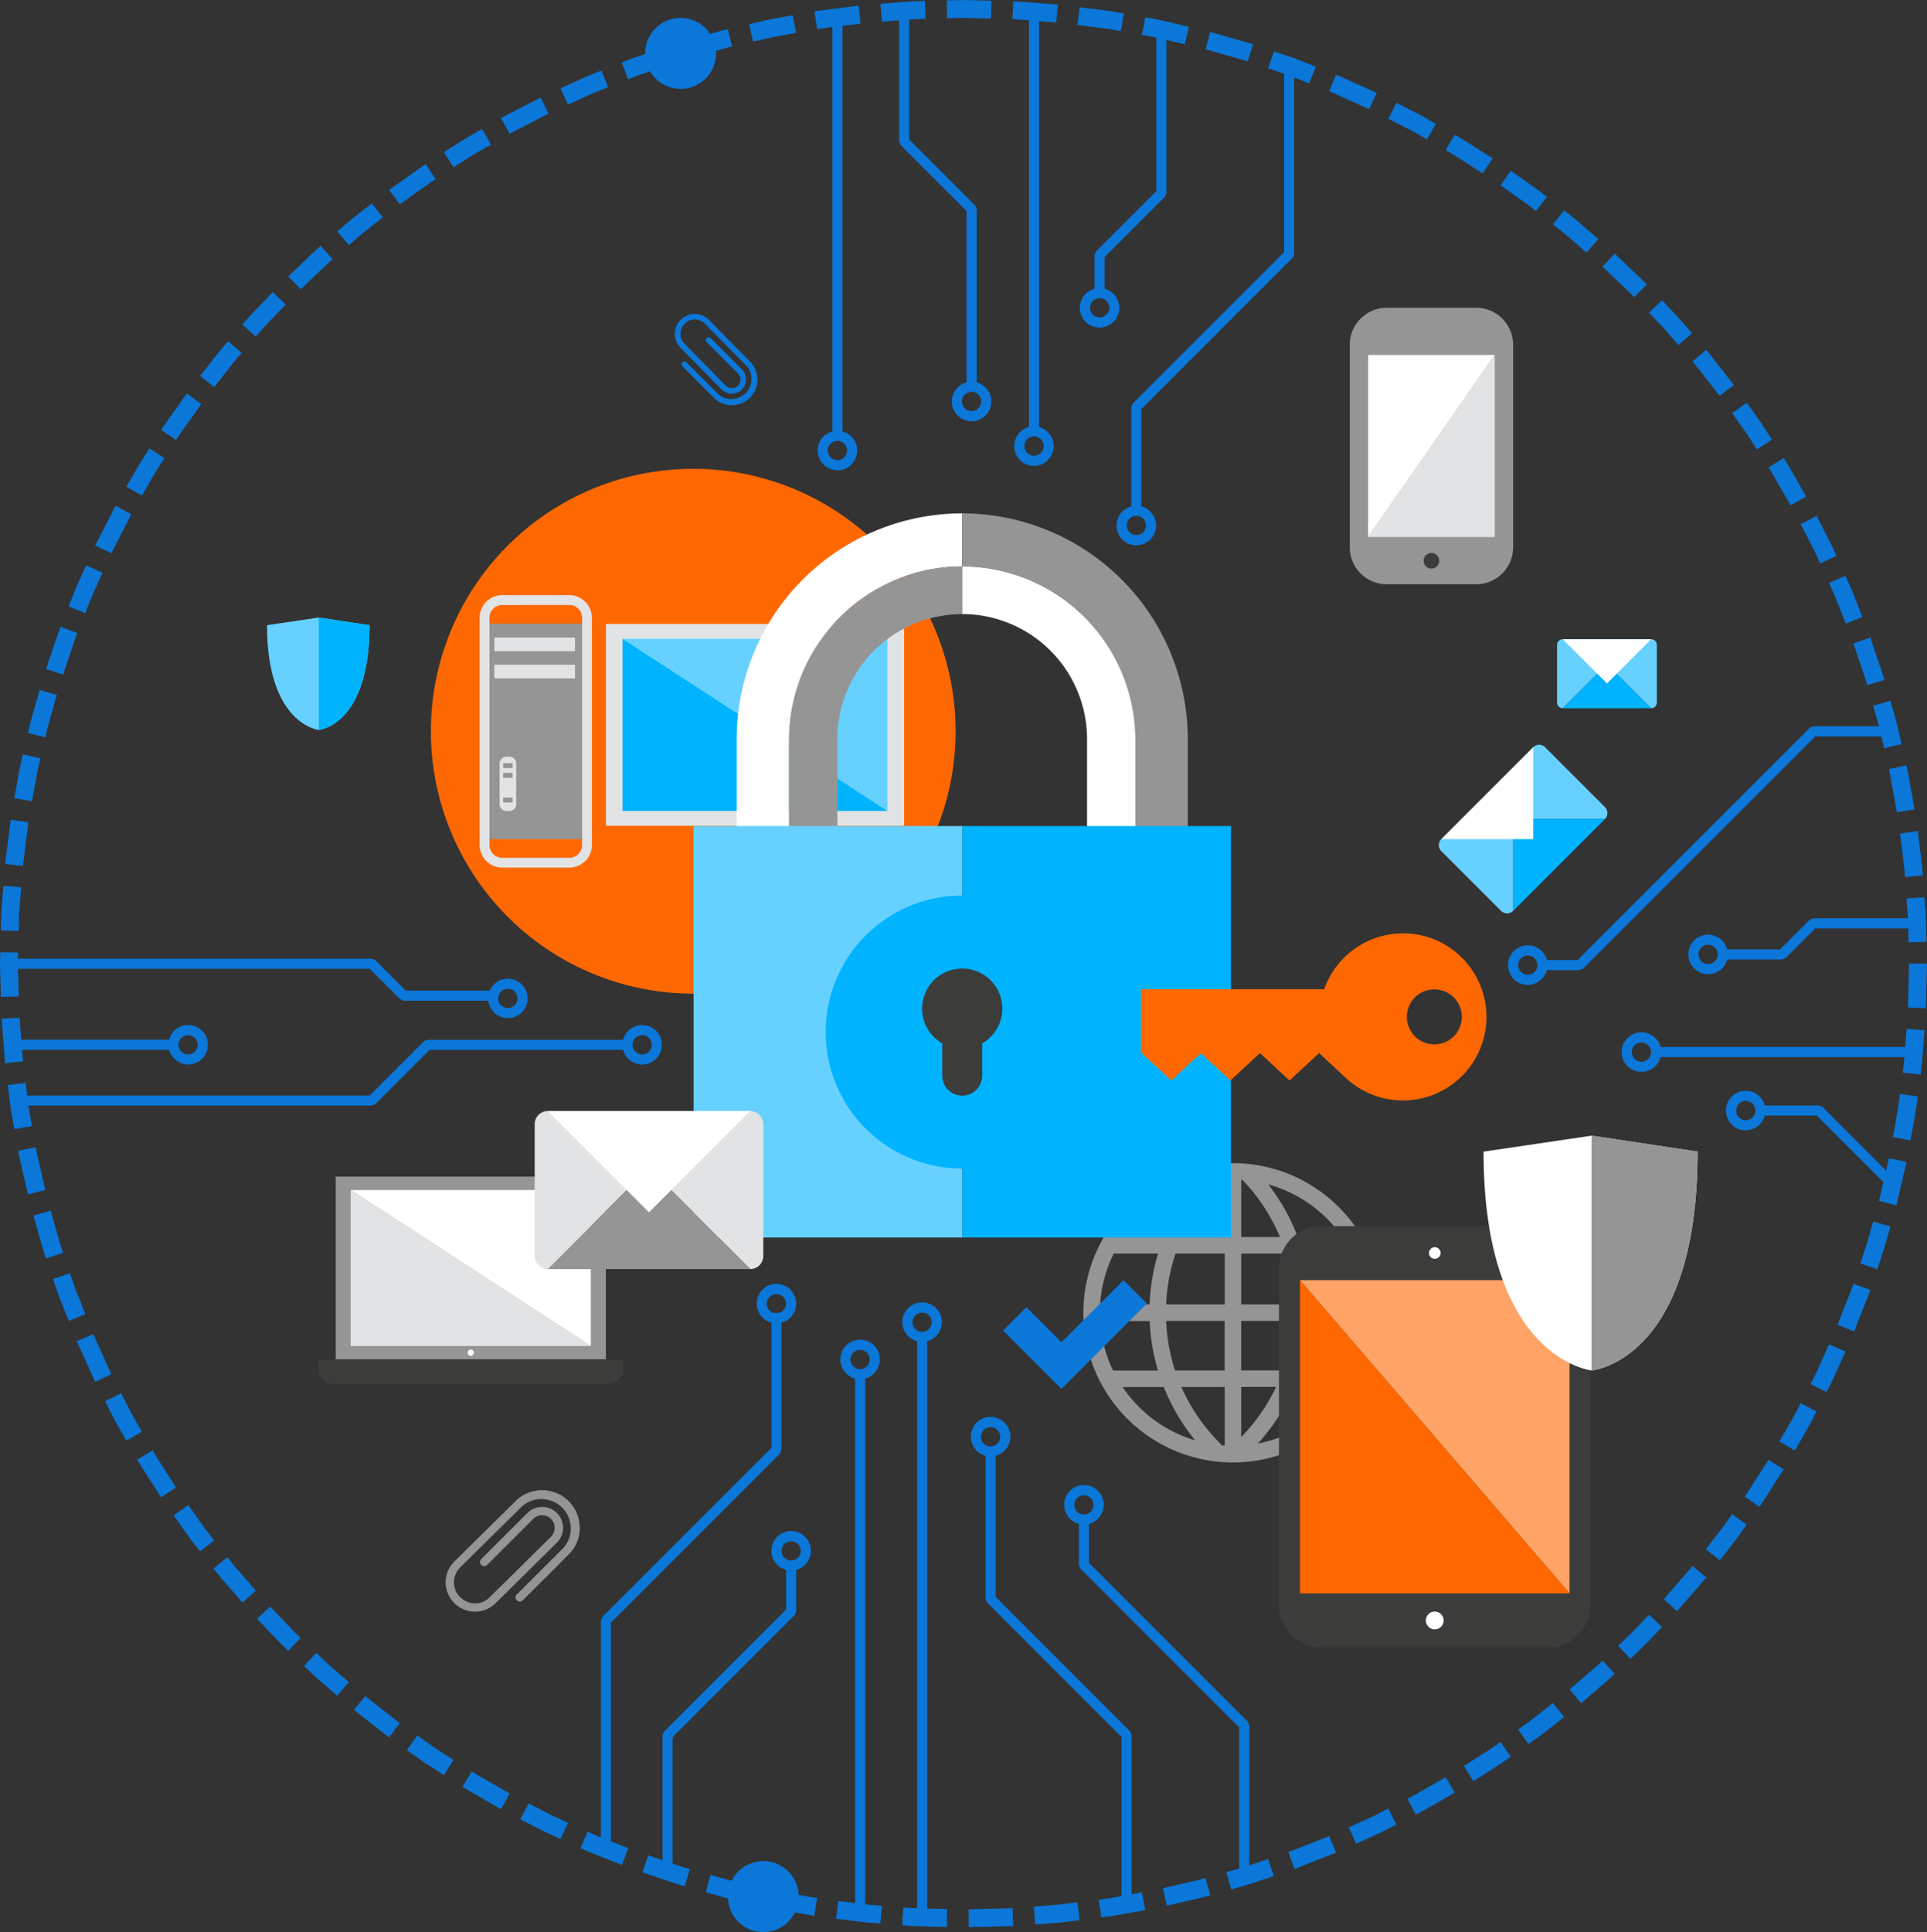 <svg xmlns="http://www.w3.org/2000/svg" width="140.195" height="140.54" viewBox="0 0 140.195 140.54">
  <rect x="0" y="0" width="140.195" height="140.54" fill="#333333" stroke="none"/>
  <g id="Group_4142" data-name="Group 4142" transform="translate(9.823 -15.885)">
    <g id="Group_357" data-name="Group 357" transform="translate(68.994 100.49)">
      <g id="Group_356" data-name="Group 356">
        <path id="Path_111" data-name="Path 111" d="M108.475,131.185a10.886,10.886,0,1,0,10.886,10.886A10.9,10.9,0,0,0,108.475,131.185Zm-3.752,16.287h3.15v4.26c-.061,0-.121-.009-.182-.013A13.422,13.422,0,0,1,104.723,147.472Zm-5.91-4.8h3.6a14.638,14.638,0,0,0,.61,3.6H99.751A9.61,9.61,0,0,1,98.813,142.672Zm10.263-6.108v-4.155l.1.008a13.406,13.406,0,0,1,2.716,4.147Zm3.25,1.2a13.464,13.464,0,0,1,.58,3.7h-3.83v-3.7Zm-4.453-1.2h-3.107a13.424,13.424,0,0,1,2.906-4.14l.2-.015Zm0,1.2v3.7h-4.261a13.454,13.454,0,0,1,.684-3.7Zm-5.464,3.7h-3.6a9.61,9.61,0,0,1,.992-3.7h3.225A14.7,14.7,0,0,0,102.409,141.469Zm1.2,1.2h4.26v3.6h-3.609A13.46,13.46,0,0,1,103.613,142.672Zm5.464,8.437v-3.637h2.538A13.436,13.436,0,0,1,109.076,151.109Zm0-4.839v-3.6h3.8a13.428,13.428,0,0,1-.761,3.6Zm5.005-3.6h4.055a9.623,9.623,0,0,1-.938,3.6h-3.811A14.65,14.65,0,0,0,114.082,142.672Zm.029-1.2a14.7,14.7,0,0,0-.533-3.7h3.567a9.61,9.61,0,0,1,.992,3.7Zm2.322-4.905h-3.246a14.5,14.5,0,0,0-2.143-3.827A9.713,9.713,0,0,1,116.432,136.564ZM105.7,132.795a14.487,14.487,0,0,0-2.242,3.769h-2.94A9.72,9.72,0,0,1,105.7,132.795Zm-5.258,14.677h3a14.7,14.7,0,0,0,2.285,3.88A9.721,9.721,0,0,1,100.443,147.472Zm9.842,4.108a14.64,14.64,0,0,0,2.647-4.108h3.575A9.7,9.7,0,0,1,110.285,151.581Z" transform="translate(-97.589 -131.185)" fill="#959595"/>
      </g>
    </g>
    <g id="Group_367" data-name="Group 367" transform="translate(88.375 38.271)">
      <g id="Group_359" data-name="Group 359">
        <g id="Group_358" data-name="Group 358">
          <path id="Rectangle_231" data-name="Rectangle 231" d="M2.694,0h6.5a2.694,2.694,0,0,1,2.694,2.694V17.422A2.694,2.694,0,0,1,9.19,20.115h-6.5A2.695,2.695,0,0,1,0,17.421V2.694A2.694,2.694,0,0,1,2.694,0Z" fill="#959595"/>
        </g>
      </g>
      <g id="Group_361" data-name="Group 361" transform="translate(5.375 17.838)">
        <g id="Group_360" data-name="Group 360">
          <path id="Path_112" data-name="Path 112" d="M132.46,71.268a.567.567,0,1,1-.567-.566A.568.568,0,0,1,132.46,71.268Z" transform="translate(-131.326 -70.702)" fill="#3c3c3b"/>
        </g>
      </g>
      <g id="Group_366" data-name="Group 366" transform="translate(1.336 3.435)">
        <g id="Group_363" data-name="Group 363">
          <g id="Group_362" data-name="Group 362">
            <path id="Path_113" data-name="Path 113" d="M135.034,51.074l-9.212,13.244V51.074Z" transform="translate(-125.821 -51.074)" fill="#fff"/>
          </g>
        </g>
        <g id="Group_365" data-name="Group 365">
          <g id="Group_364" data-name="Group 364">
            <path id="Path_114" data-name="Path 114" d="M135.034,64.318h-9.212l9.212-13.244Z" transform="translate(-125.821 -51.074)" fill="#e2e3e4"/>
          </g>
        </g>
      </g>
    </g>
    <g id="Group_400" data-name="Group 400" transform="translate(21.524 49.985)">
      <g id="Group_369" data-name="Group 369">
        <g id="Group_368" data-name="Group 368">
          <path id="Path_115" data-name="Path 115" d="M51.985,62.357A19.088,19.088,0,1,0,71.073,81.446,19.088,19.088,0,0,0,51.985,62.357Z" transform="translate(-32.897 -62.357)" fill="#ff6800"/>
        </g>
      </g>
      <g id="Group_371" data-name="Group 371" transform="translate(12.738 11.287)">
        <g id="Group_370" data-name="Group 370">
          <rect id="Rectangle_232" data-name="Rectangle 232" width="21.692" height="14.681" fill="#e2e3e4"/>
        </g>
      </g>
      <g id="Group_373" data-name="Group 373" transform="translate(23.329 25.163)">
        <g id="Group_372" data-name="Group 372">
          <path id="Path_116" data-name="Path 116" d="M65.2,96.9a.254.254,0,1,1-.254-.254A.255.255,0,0,1,65.2,96.9Z" transform="translate(-64.69 -96.649)" fill="#fff"/>
        </g>
      </g>
      <g id="Group_375" data-name="Group 375" transform="translate(22.244 25.968)">
        <g id="Group_374" data-name="Group 374">
          <path id="Path_117" data-name="Path 117" d="M65.878,97.746H63.211l2.667,2.667Z" transform="translate(-63.211 -97.746)" fill="#959595"/>
        </g>
      </g>
      <g id="Group_377" data-name="Group 377" transform="translate(21.181 25.968)">
        <g id="Group_376" data-name="Group 376">
          <path id="Path_118" data-name="Path 118" d="M66.1,99.638H64.718l-1.892-1.892v1.892h-.6a.459.459,0,0,0-.459.458v.316h4.793V100.1A.458.458,0,0,0,66.1,99.638Z" transform="translate(-61.762 -97.746)" fill="#e2e3e4"/>
        </g>
      </g>
      <g id="Group_382" data-name="Group 382" transform="translate(13.944 12.364)">
        <g id="Group_379" data-name="Group 379">
          <g id="Group_378" data-name="Group 378">
            <path id="Path_119" data-name="Path 119" d="M71.179,79.207V91.733L51.9,79.207Z" transform="translate(-51.9 -79.207)" fill="#66d1ff"/>
          </g>
        </g>
        <g id="Group_381" data-name="Group 381">
          <g id="Group_380" data-name="Group 380">
            <path id="Path_120" data-name="Path 120" d="M71.179,91.733H51.9V79.207Z" transform="translate(-51.9 -79.207)" fill="#00b3ff"/>
          </g>
        </g>
      </g>
      <g id="Group_384" data-name="Group 384" transform="translate(3.906 11.261)">
        <g id="Group_383" data-name="Group 383">
          <rect id="Rectangle_233" data-name="Rectangle 233" width="7.454" height="15.679" fill="#959595"/>
        </g>
      </g>
      <g id="Group_387" data-name="Group 387" transform="translate(3.548 9.19)">
        <g id="Group_386" data-name="Group 386">
          <g id="Group_385" data-name="Group 385">
            <path id="Path_121" data-name="Path 121" d="M44.257,94.7H39.376a1.645,1.645,0,0,1-1.644-1.643V76.525a1.646,1.646,0,0,1,1.644-1.644h4.881A1.646,1.646,0,0,1,45.9,76.525V93.058A1.645,1.645,0,0,1,44.257,94.7ZM39.376,75.6a.93.93,0,0,0-.929.929V93.058a.929.929,0,0,0,.929.928h4.881a.929.929,0,0,0,.929-.928V76.525a.93.93,0,0,0-.929-.929Z" transform="translate(-37.732 -74.881)" fill="#e2e3e4"/>
          </g>
        </g>
      </g>
      <g id="Group_389" data-name="Group 389" transform="translate(4.999 20.946)">
        <g id="Group_388" data-name="Group 388">
          <path id="Rectangle_234" data-name="Rectangle 234" d="M.484,0h.24a.484.484,0,0,1,.484.484V3.459a.485.485,0,0,1-.485.485H.485A.485.485,0,0,1,0,3.459V.484A.484.484,0,0,1,.484,0Z" fill="#e2e3e4"/>
        </g>
      </g>
      <g id="Group_391" data-name="Group 391" transform="translate(4.62 12.277)">
        <g id="Group_390" data-name="Group 390">
          <rect id="Rectangle_235" data-name="Rectangle 235" width="5.866" height="0.989" fill="#e2e3e4"/>
        </g>
      </g>
      <g id="Group_393" data-name="Group 393" transform="translate(4.62 14.256)">
        <g id="Group_392" data-name="Group 392">
          <rect id="Rectangle_236" data-name="Rectangle 236" width="5.866" height="0.99" fill="#e2e3e4"/>
        </g>
      </g>
      <g id="Group_395" data-name="Group 395" transform="translate(5.255 21.414)">
        <g id="Group_394" data-name="Group 394">
          <rect id="Rectangle_237" data-name="Rectangle 237" width="0.695" height="0.355" fill="#959595"/>
        </g>
      </g>
      <g id="Group_397" data-name="Group 397" transform="translate(5.255 22.123)">
        <g id="Group_396" data-name="Group 396">
          <rect id="Rectangle_238" data-name="Rectangle 238" width="0.695" height="0.355" fill="#959595"/>
        </g>
      </g>
      <g id="Group_399" data-name="Group 399" transform="translate(5.255 23.913)">
        <g id="Group_398" data-name="Group 398">
          <rect id="Rectangle_239" data-name="Rectangle 239" width="0.695" height="0.355" fill="#959595"/>
        </g>
      </g>
    </g>
    <g id="Group_417" data-name="Group 417" transform="translate(40.635 53.227)">
      <g id="Group_409" data-name="Group 409" transform="translate(3.136)">
        <g id="Group_402" data-name="Group 402">
          <g id="Group_401" data-name="Group 401">
            <path id="Path_122" data-name="Path 122" d="M79.625,70.639V66.774h0a16.428,16.428,0,0,0-16.41,16.41V94.418h3.811V83.237A12.613,12.613,0,0,1,79.625,70.639Z" transform="translate(-63.215 -66.774)" fill="#fff"/>
          </g>
        </g>
        <g id="Group_404" data-name="Group 404" transform="translate(16.41)">
          <g id="Group_403" data-name="Group 403">
            <path id="Path_123" data-name="Path 123" d="M85.578,66.774v3.865a12.612,12.612,0,0,1,12.6,12.6V94.418h3.811V83.184A16.429,16.429,0,0,0,85.578,66.774Z" transform="translate(-85.578 -66.774)" fill="#959595"/>
          </g>
        </g>
        <g id="Group_406" data-name="Group 406" transform="translate(3.811 3.865)">
          <g id="Group_405" data-name="Group 405">
            <path id="Path_124" data-name="Path 124" d="M68.409,84.639V95.82h3.519V84.586a9.091,9.091,0,0,1,9.08-9.081h0V72.041A12.613,12.613,0,0,0,68.409,84.639Z" transform="translate(-68.409 -72.041)" fill="#959595"/>
          </g>
        </g>
        <g id="Group_408" data-name="Group 408" transform="translate(16.41 3.865)">
          <g id="Group_407" data-name="Group 407">
            <path id="Path_125" data-name="Path 125" d="M85.578,72.041V75.5a9.092,9.092,0,0,1,9.081,9.081V95.82h3.518V84.639A12.612,12.612,0,0,0,85.578,72.041Z" transform="translate(-85.578 -72.041)" fill="#fff"/>
          </g>
        </g>
      </g>
      <g id="Group_414" data-name="Group 414" transform="translate(0 22.744)">
        <g id="Group_411" data-name="Group 411" transform="translate(19.546)">
          <g id="Group_410" data-name="Group 410">
            <rect id="Rectangle_240" data-name="Rectangle 240" width="19.546" height="29.93" fill="#00b3ff"/>
          </g>
        </g>
        <g id="Group_413" data-name="Group 413">
          <g id="Group_412" data-name="Group 412">
            <rect id="Rectangle_241" data-name="Rectangle 241" width="19.546" height="29.93" fill="#66d1ff"/>
          </g>
        </g>
      </g>
      <g id="Group_416" data-name="Group 416" transform="translate(9.617 27.804)">
        <g id="Group_415" data-name="Group 415">
          <path id="Path_126" data-name="Path 126" d="M91.9,114.57a9.928,9.928,0,1,0-10.189,9.944c.087,0,.173.007.262.007a9.929,9.929,0,0,0,9.928-9.929Z" transform="translate(-72.048 -104.665)" fill="#00b3ff"/>
        </g>
      </g>
    </g>
    <g id="Group_419" data-name="Group 419" transform="translate(73.192 83.778)">
      <g id="Group_418" data-name="Group 418">
        <path id="Path_127" data-name="Path 127" d="M122.368,108.409a6.078,6.078,0,0,0-5.734,4.061H103.31v4.606l.021.018,2.179,2.019,1.723-1.6.446-.38,2.132,1.977,2.151-1.994,2.151,1.994,2.15-1.994,2.1,1.95,0-.006a6.078,6.078,0,1,0,4-10.655Zm2.279,8.073a2,2,0,1,1,2-1.994A1.994,1.994,0,0,1,124.647,116.482Z" transform="translate(-103.31 -108.409)" fill="#ff6800"/>
      </g>
    </g>
    <g id="Group_421" data-name="Group 421" transform="translate(57.264 86.338)">
      <g id="Group_420" data-name="Group 420">
        <path id="Path_128" data-name="Path 128" d="M87.437,114.815a2.917,2.917,0,1,0-4.37,2.526v2.345a1.454,1.454,0,0,0,2.908,0v-2.345A2.912,2.912,0,0,0,87.437,114.815Z" transform="translate(-81.603 -111.898)" fill="#3c3c3b"/>
      </g>
    </g>
    <g id="Group_424" data-name="Group 424" transform="translate(22.596 124.279)">
      <g id="Group_423" data-name="Group 423">
        <g id="Group_422" data-name="Group 422">
          <path id="Path_129" data-name="Path 129" d="M41.563,163.6c.131.022.263.037.392.067a2.718,2.718,0,0,1,2.134,2.32,2.622,2.622,0,0,1-.758,2.266c-1.107,1.122-2.227,2.229-3.342,3.343a.307.307,0,0,1-.449.023.3.3,0,0,1,.028-.454l3.263-3.26a2.091,2.091,0,0,0,.635-1.485,2.129,2.129,0,0,0-1.926-2.157,2.05,2.05,0,0,0-1.7.6q-2.21,2.169-4.409,4.35a1.519,1.519,0,0,0,.577,2.537,1.468,1.468,0,0,0,1.578-.379q1.392-1.364,2.775-2.737.828-.817,1.654-1.634a.916.916,0,0,0-1.242-1.346c-.036.031-.069.065-.1.1q-1.629,1.626-3.257,3.253a.315.315,0,0,1-.324.109.3.3,0,0,1-.156-.479.738.738,0,0,1,.051-.056q1.649-1.647,3.3-3.292a1.52,1.52,0,1,1,2.141,2.157q-1.419,1.4-2.841,2.806-.776.766-1.553,1.534A2.134,2.134,0,0,1,34.4,170.7c-.013-.078-.027-.156-.04-.233v-.324a.43.43,0,0,0,.018-.073A2.078,2.078,0,0,1,35,168.792q2.232-2.208,4.469-4.411a2.6,2.6,0,0,1,1.2-.68c.168-.042.341-.065.512-.1Z" transform="translate(-34.358 -163.604)" fill="#959595" fill-rule="evenodd"/>
        </g>
      </g>
    </g>
    <g id="Group_427" data-name="Group 427" transform="translate(39.273 38.715)">
      <g id="Group_426" data-name="Group 426">
        <g id="Group_425" data-name="Group 425">
          <path id="Path_130" data-name="Path 130" d="M63.1,51.9c-.015.089-.026.179-.045.266a1.85,1.85,0,0,1-1.581,1.453,1.785,1.785,0,0,1-1.543-.516c-.764-.754-1.518-1.517-2.276-2.275a.209.209,0,0,1-.016-.306.206.206,0,0,1,.31.019q1.111,1.111,2.22,2.222a1.423,1.423,0,0,0,1.011.433,1.449,1.449,0,0,0,1.469-1.311,1.4,1.4,0,0,0-.407-1.161q-1.477-1.5-2.963-3a1.034,1.034,0,0,0-1.727.393,1,1,0,0,0,.258,1.075q.929.948,1.864,1.89.557.565,1.113,1.127a.624.624,0,0,0,.917-.846c-.021-.024-.044-.047-.067-.07l-2.215-2.217a.215.215,0,0,1-.075-.221.2.2,0,0,1,.326-.106.289.289,0,0,1,.038.035q1.122,1.123,2.242,2.245a1.035,1.035,0,1,1-1.469,1.458q-.956-.965-1.911-1.934-.522-.529-1.044-1.057a1.453,1.453,0,0,1,.739-2.472L58.424,47h.22a.393.393,0,0,0,.051.012,1.415,1.415,0,0,1,.869.421q1.5,1.521,3,3.044a1.768,1.768,0,0,1,.462.82c.029.114.045.233.067.349Z" transform="translate(-57.084 -46.998)" fill="#0a77d9" fill-rule="evenodd"/>
        </g>
      </g>
    </g>
    <g id="Group_439" data-name="Group 439" transform="translate(83.225 105.073)">
      <g id="Group_429" data-name="Group 429">
        <g id="Group_428" data-name="Group 428">
          <path id="Rectangle_242" data-name="Rectangle 242" d="M3.082,0h16.5a3.082,3.082,0,0,1,3.082,3.082V27.558a3.082,3.082,0,0,1-3.082,3.082H3.083A3.083,3.083,0,0,1,0,27.557V3.082A3.082,3.082,0,0,1,3.082,0Z" fill="#3c3c3b"/>
        </g>
      </g>
      <g id="Group_431" data-name="Group 431" transform="translate(10.685 28.034)">
        <g id="Group_430" data-name="Group 430">
          <path id="Path_131" data-name="Path 131" d="M132.842,176.284a.648.648,0,1,1-.648-.649A.649.649,0,0,1,132.842,176.284Z" transform="translate(-131.545 -175.635)" fill="#fff"/>
        </g>
      </g>
      <g id="Group_433" data-name="Group 433" transform="translate(10.911 1.532)">
        <g id="Group_432" data-name="Group 432">
          <path id="Path_132" data-name="Path 132" d="M132.7,139.942a.423.423,0,1,1-.423-.423A.423.423,0,0,1,132.7,139.942Z" transform="translate(-131.852 -139.519)" fill="#fff"/>
        </g>
      </g>
      <g id="Group_438" data-name="Group 438" transform="translate(1.528 3.931)">
        <g id="Group_435" data-name="Group 435">
          <g id="Group_434" data-name="Group 434">
            <path id="Path_133" data-name="Path 133" d="M119.065,142.788l19.612,22.779V142.788Z" transform="translate(-119.065 -142.788)" fill="#ffa466"/>
          </g>
        </g>
        <g id="Group_437" data-name="Group 437">
          <g id="Group_436" data-name="Group 436">
            <path id="Path_134" data-name="Path 134" d="M119.065,165.566h19.612l-19.612-22.779Z" transform="translate(-119.065 -142.788)" fill="#ff6800"/>
          </g>
        </g>
      </g>
    </g>
    <g id="Group_451" data-name="Group 451" transform="translate(13.332 101.471)">
      <g id="Group_441" data-name="Group 441" transform="translate(1.268)">
        <g id="Group_440" data-name="Group 440">
          <rect id="Rectangle_243" data-name="Rectangle 243" width="19.655" height="13.302" fill="#959595"/>
        </g>
      </g>
      <g id="Group_443" data-name="Group 443" transform="translate(10.865 12.574)">
        <g id="Group_442" data-name="Group 442">
          <path id="Path_135" data-name="Path 135" d="M37,149.887a.23.23,0,1,1-.23-.23A.231.231,0,0,1,37,149.887Z" transform="translate(-36.539 -149.657)" fill="#fff"/>
        </g>
      </g>
      <g id="Group_445" data-name="Group 445" transform="translate(0 13.302)">
        <g id="Group_444" data-name="Group 444">
          <path id="Path_136" data-name="Path 136" d="M22.775,152.413h20.1a1.044,1.044,0,0,0,1.043-1.043v-.72H21.732v.72A1.044,1.044,0,0,0,22.775,152.413Z" transform="translate(-21.732 -150.65)" fill="#3c3c3b"/>
        </g>
      </g>
      <g id="Group_450" data-name="Group 450" transform="translate(2.361 0.977)">
        <g id="Group_447" data-name="Group 447">
          <g id="Group_446" data-name="Group 446">
            <path id="Path_137" data-name="Path 137" d="M42.419,133.853V145.2L24.95,133.853Z" transform="translate(-24.95 -133.853)" fill="#fff"/>
          </g>
        </g>
        <g id="Group_449" data-name="Group 449">
          <g id="Group_448" data-name="Group 448">
            <path id="Path_138" data-name="Path 138" d="M42.419,145.2H24.95V133.853Z" transform="translate(-24.95 -133.853)" fill="#e2e3e4"/>
          </g>
        </g>
      </g>
    </g>
    <g id="Group_603" data-name="Group 603" transform="translate(-9.765 15.885)">
      <g id="Group_462" data-name="Group 462" transform="translate(131.664 70.097)">
        <g id="Group_453" data-name="Group 453" transform="translate(7.089)">
          <g id="Group_452" data-name="Group 452">
            <path id="Path_139" data-name="Path 139" d="M179.348,114.6l1.3.059.082-3.249h-1.3Z" transform="translate(-179.348 -111.413)" fill="#0a77d9"/>
          </g>
        </g>
        <g id="Group_455" data-name="Group 455" transform="translate(5.994 9.47)">
          <g id="Group_454" data-name="Group 454">
            <path id="Path_140" data-name="Path 140" d="M177.856,127.465l1.282.238.286-1.6c.078-.4.137-.8.17-1.1s.063-.5.063-.5l-1.291-.178-.062.495c-.032.3-.09.692-.167,1.083Z" transform="translate(-177.856 -124.318)" fill="#0a77d9"/>
          </g>
        </g>
        <g id="Group_457" data-name="Group 457" transform="translate(3.62 18.759)">
          <g id="Group_456" data-name="Group 456">
            <path id="Path_141" data-name="Path 141" d="M174.621,140.024l1.236.413s.269-.767.512-1.542l.445-1.563-1.255-.355-.436,1.534C174.884,139.272,174.621,140.024,174.621,140.024Z" transform="translate(-174.621 -136.977)" fill="#0a77d9"/>
          </g>
        </g>
        <g id="Group_459" data-name="Group 459" transform="translate(1.968 23.285)">
          <g id="Group_458" data-name="Group 458">
            <path id="Path_142" data-name="Path 142" d="M172.369,146.119l1.2.5s.3-.757.6-1.512c.149-.378.3-.756.409-1.039s.168-.479.168-.479l-1.227-.441s-.059.19-.165.47l-.4,1.02Z" transform="translate(-172.369 -143.146)" fill="#0a77d9"/>
          </g>
        </g>
        <g id="Group_461" data-name="Group 461" transform="translate(0 27.69)">
          <g id="Group_460" data-name="Group 460">
            <path id="Path_143" data-name="Path 143" d="M169.687,152.036l1.167.581s.387-.715.707-1.462l.669-1.481-1.193-.525-.657,1.453C170.068,151.336,169.687,152.037,169.687,152.036Z" transform="translate(-169.687 -149.149)" fill="#0a77d9"/>
          </g>
        </g>
      </g>
      <g id="Group_477" data-name="Group 477" transform="translate(110.385 102.065)">
        <g id="Group_464" data-name="Group 464" transform="translate(19.017)">
          <g id="Group_463" data-name="Group 463">
            <path id="Path_144" data-name="Path 144" d="M166.6,157.765l1.124.66.81-1.409c.2-.351.406-.7.539-.978s.232-.452.232-.452l-1.154-.607-.227.443c-.13.27-.327.616-.528.961Z" transform="translate(-166.604 -154.979)" fill="#0a77d9"/>
          </g>
        </g>
        <g id="Group_466" data-name="Group 466" transform="translate(16.482 4.126)">
          <g id="Group_465" data-name="Group 465">
            <path id="Path_145" data-name="Path 145" d="M163.149,163.277l1.076.736s.123-.162.289-.418l.6-.94.877-1.368-1.109-.685-.861,1.343-.591.923C163.269,163.118,163.149,163.277,163.149,163.277Z" transform="translate(-163.149 -160.602)" fill="#0a77d9"/>
          </g>
        </g>
        <g id="Group_468" data-name="Group 468" transform="translate(13.659 8.073)">
          <g id="Group_467" data-name="Group 467">
            <path id="Path_146" data-name="Path 146" d="M159.3,168.529l1.023.808,1-1.278c.488-.649.951-1.318.951-1.318l-1.06-.76s-.454.657-.933,1.294Z" transform="translate(-159.303 -165.981)" fill="#0a77d9"/>
          </g>
        </g>
        <g id="Group_470" data-name="Group 470" transform="translate(10.604 11.846)">
          <g id="Group_469" data-name="Group 469">
            <path id="Path_147" data-name="Path 147" d="M155.139,173.534l.966.876,2.127-2.456-1-.831Z" transform="translate(-155.139 -171.123)" fill="#0a77d9"/>
          </g>
        </g>
        <g id="Group_472" data-name="Group 472" transform="translate(7.28 15.387)">
          <g id="Group_471" data-name="Group 471">
            <path id="Path_148" data-name="Path 148" d="M150.609,178.21l.9.941s.594-.554,1.17-1.128l1.121-1.176-.945-.9-1.1,1.154C151.192,177.666,150.609,178.21,150.609,178.21Z" transform="translate(-150.609 -175.949)" fill="#0a77d9"/>
          </g>
        </g>
        <g id="Group_474" data-name="Group 474" transform="translate(3.749 18.726)">
          <g id="Group_473" data-name="Group 473">
            <path id="Path_149" data-name="Path 149" d="M145.8,182.6l.837,1,1.228-1.064.845-.732c.231-.2.373-.343.373-.343l-.882-.961s-.139.144-.365.338l-.829.718Z" transform="translate(-145.797 -180.499)" fill="#0a77d9"/>
          </g>
        </g>
        <g id="Group_476" data-name="Group 476" transform="translate(0 21.807)">
          <g id="Group_475" data-name="Group 475">
            <path id="Path_150" data-name="Path 150" d="M140.688,186.629l.765,1.055.414-.294c.252-.172.577-.415.893-.67l1.278-1-.814-1.018-1.254.985c-.31.251-.628.489-.876.658Z" transform="translate(-140.688 -184.697)" fill="#0a77d9"/>
          </g>
        </g>
      </g>
      <g id="Group_488" data-name="Group 488" transform="translate(84.553 126.709)">
        <g id="Group_479" data-name="Group 479" transform="translate(21.895)">
          <g id="Group_478" data-name="Group 478">
            <path id="Path_151" data-name="Path 151" d="M135.322,190.315l.691,1.106,1.368-.877c.693-.426,1.347-.908,1.347-.908l-.741-1.072s-.643.473-1.323.89Z" transform="translate(-135.322 -188.564)" fill="#0a77d9"/>
          </g>
        </g>
        <g id="Group_481" data-name="Group 481" transform="translate(17.785 2.565)">
          <g id="Group_480" data-name="Group 480">
            <path id="Path_152" data-name="Path 152" d="M129.722,193.626l.613,1.151.452-.232.97-.554,1.408-.81-.666-1.12-1.382.795-.952.544Z" transform="translate(-129.722 -192.06)" fill="#0a77d9"/>
          </g>
        </g>
        <g id="Group_483" data-name="Group 483" transform="translate(13.517 4.842)">
          <g id="Group_482" data-name="Group 482">
            <path id="Path_153" data-name="Path 153" d="M123.905,196.531l.531,1.19,1.481-.67c.374-.159.73-.356,1-.492l.451-.231-.586-1.165-.443.227c-.268.134-.617.327-.984.484Z" transform="translate(-123.905 -195.163)" fill="#0a77d9"/>
          </g>
        </g>
        <g id="Group_485" data-name="Group 485" transform="translate(9.123 6.845)">
          <g id="Group_484" data-name="Group 484">
            <path id="Path_154" data-name="Path 154" d="M117.917,199.061l.448,1.225,3.023-1.191-.5-1.2Z" transform="translate(-117.917 -197.892)" fill="#0a77d9"/>
          </g>
        </g>
        <g id="Group_487" data-name="Group 487" transform="translate(0 9.897)">
          <g id="Group_486" data-name="Group 486">
            <path id="Path_155" data-name="Path 155" d="M105.484,202.789l.274,1.275,1.584-.365,1.088-.252.489-.136-.333-1.261-.48.134-1.068.246Z" transform="translate(-105.484 -202.051)" fill="#0a77d9"/>
          </g>
        </g>
      </g>
      <g id="Group_493" data-name="Group 493" transform="translate(70.411 138.376)">
        <g id="Group_490" data-name="Group 490" transform="translate(4.745)">
          <g id="Group_489" data-name="Group 489">
            <path id="Path_156" data-name="Path 156" d="M92.679,204.77l.1,1.3,1.62-.123c.407-.021.807-.091,1.11-.125l.5-.063-.156-1.3-.494.063c-.3.032-.691.1-1.09.122Z" transform="translate(-92.679 -204.464)" fill="#0a77d9"/>
          </g>
        </g>
        <g id="Group_492" data-name="Group 492" transform="translate(0 0.424)">
          <g id="Group_491" data-name="Group 491">
            <path id="Path_157" data-name="Path 157" d="M86.212,205.124l.007,1.3,3.248-.083-.066-1.3Z" transform="translate(-86.212 -205.042)" fill="#0a77d9"/>
          </g>
        </g>
      </g>
      <g id="Group_506" data-name="Group 506" transform="translate(18.646 116.864)">
        <g id="Group_495" data-name="Group 495" transform="translate(19.155 14.317)">
          <g id="Group_494" data-name="Group 494">
            <path id="Path_158" data-name="Path 158" d="M42.372,194.658l-.6,1.157,1.447.74c.358.192.731.354,1.008.48l.463.21.546-1.184-.454-.205c-.272-.123-.638-.282-.99-.471Z" transform="translate(-41.771 -194.658)" fill="#0a77d9"/>
          </g>
        </g>
        <g id="Group_497" data-name="Group 497" transform="translate(14.932 11.999)">
          <g id="Group_496" data-name="Group 496">
            <path id="Path_159" data-name="Path 159" d="M36.7,191.5l-.679,1.113,2.814,1.626.627-1.143Z" transform="translate(-36.017 -191.499)" fill="#0a77d9"/>
          </g>
        </g>
        <g id="Group_499" data-name="Group 499" transform="translate(10.9 9.373)">
          <g id="Group_498" data-name="Group 498">
            <path id="Path_160" data-name="Path 160" d="M31.275,187.92l-.754,1.064,1.325.94,1.368.877.7-1.1-1.343-.861Z" transform="translate(-30.521 -187.92)" fill="#0a77d9"/>
          </g>
        </g>
        <g id="Group_501" data-name="Group 501" transform="translate(7.044 6.505)">
          <g id="Group_500" data-name="Group 500">
            <path id="Path_161" data-name="Path 161" d="M26.092,184.012l-.826,1.009,1.278,1,.878.69c.237.192.405.307.405.307l.778-1.046s-.164-.113-.4-.3L27.346,185Z" transform="translate(-25.266 -184.012)" fill="#0a77d9"/>
          </g>
        </g>
        <g id="Group_503" data-name="Group 503" transform="translate(3.413 3.364)">
          <g id="Group_502" data-name="Group 502">
            <path id="Path_162" data-name="Path 162" d="M21.211,179.732l-.893.95.368.351c.22.21.511.495.823.754l1.228,1.064.848-.991-1.206-1.044c-.307-.255-.591-.534-.808-.74Z" transform="translate(-20.318 -179.732)" fill="#0a77d9"/>
          </g>
        </g>
        <g id="Group_505" data-name="Group 505">
          <g id="Group_504" data-name="Group 504">
            <path id="Path_163" data-name="Path 163" d="M16.622,175.147l-.955.886,1.12,1.176c.282.292.564.585.774.8l.368.35.914-.93-.361-.344-.759-.79Z" transform="translate(-15.667 -175.147)" fill="#0a77d9"/>
          </g>
        </g>
      </g>
      <g id="Group_521" data-name="Group 521" transform="translate(2.372 88.073)">
        <g id="Group_508" data-name="Group 508" transform="translate(13.107 25.199)">
          <g id="Group_507" data-name="Group 507">
            <path id="Path_164" data-name="Path 164" d="M12.365,170.252l-1.014.82s.492.646,1.036,1.251l1.063,1.228.976-.865-1.044-1.206C12.848,170.887,12.365,170.252,12.365,170.252Z" transform="translate(-11.351 -170.252)" fill="#0a77d9"/>
          </g>
        </g>
        <g id="Group_510" data-name="Group 510" transform="translate(10.202 21.402)">
          <g id="Group_509" data-name="Group 509" transform="translate(0)">
            <path id="Path_165" data-name="Path 165" d="M8.46,165.077l-1.068.748.941,1.324c.23.335.474.66.667.9l.314.4,1.032-.8-.308-.393c-.189-.231-.429-.55-.655-.878Z" transform="translate(-7.392 -165.077)" fill="#0a77d9"/>
          </g>
        </g>
        <g id="Group_512" data-name="Group 512" transform="translate(7.557 17.425)">
          <g id="Group_511" data-name="Group 511">
            <path id="Path_166" data-name="Path 166" d="M4.9,159.658l-1.117.672s.093.18.261.435l.6.941.878,1.369,1.085-.724-.861-1.343c-.215-.335-.431-.671-.591-.922S4.9,159.658,4.9,159.658Z" transform="translate(-3.788 -159.658)" fill="#0a77d9"/>
          </g>
        </g>
        <g id="Group_514" data-name="Group 514" transform="translate(5.219 13.267)">
          <g id="Group_513" data-name="Group 513" transform="translate(0)">
            <path id="Path_167" data-name="Path 167" d="M1.764,153.991.6,154.584l.741,1.446.8,1.412,1.133-.646L2.49,155.41Z" transform="translate(-0.602 -153.991)" fill="#0a77d9"/>
          </g>
        </g>
        <g id="Group_516" data-name="Group 516" transform="translate(3.155 8.973)">
          <g id="Group_515" data-name="Group 515">
            <path id="Path_168" data-name="Path 168" d="M-1.013,148.139l-1.2.511,1.34,2.961L.3,151.044Z" transform="translate(2.212 -148.139)" fill="#0a77d9"/>
          </g>
        </g>
        <g id="Group_518" data-name="Group 518" transform="translate(1.427 4.536)">
          <g id="Group_517" data-name="Group 517">
            <path id="Path_169" data-name="Path 169" d="M-3.335,142.093l-1.231.426L-4.4,143c.1.288.219.677.376,1.052.3.756.6,1.512.6,1.512l1.211-.484s-.292-.742-.585-1.483c-.154-.368-.271-.75-.369-1.032S-3.335,142.093-3.335,142.093Z" transform="translate(4.566 -142.093)" fill="#0a77d9"/>
          </g>
        </g>
        <g id="Group_520" data-name="Group 520">
          <g id="Group_519" data-name="Group 519">
            <path id="Path_170" data-name="Path 170" d="M-5.252,135.911l-1.259.34s.222.782.444,1.563c.113.39.216.784.311,1.074s.162.481.162.481l1.242-.4-.16-.472c-.092-.284-.193-.67-.3-1.052Z" transform="translate(6.511 -135.911)" fill="#0a77d9"/>
          </g>
        </g>
      </g>
      <g id="Group_530" data-name="Group 530" transform="translate(0 54.871)">
        <g id="Group_523" data-name="Group 523" transform="translate(1.269 28.578)">
          <g id="Group_522" data-name="Group 522">
            <path id="Path_171" data-name="Path 171" d="M-6.734,129.609l-1.28.252.09.5.25,1.089.365,1.583,1.266-.31-.358-1.554c-.09-.388-.179-.777-.246-1.068S-6.734,129.609-6.734,129.609Z" transform="translate(8.014 -129.609)" fill="#0a77d9"/>
          </g>
        </g>
        <g id="Group_525" data-name="Group 525" transform="translate(0 9.563)">
          <g id="Group_524" data-name="Group 524">
            <path id="Path_172" data-name="Path 172" d="M-8.258,103.8l-1.3-.1-.123,1.62c-.039.405-.042.812-.051,1.116s-.012.508-.012.508l1.3.044s.005-.2.012-.5.01-.7.049-1.1C-8.318,104.6-8.258,103.8-8.258,103.8Z" transform="translate(9.744 -103.696)" fill="#0a77d9"/>
          </g>
        </g>
        <g id="Group_527" data-name="Group 527" transform="translate(0.311 4.754)">
          <g id="Group_526" data-name="Group 526">
            <path id="Path_173" data-name="Path 173" d="M-7.621,97.335l-1.289-.193-.41,3.224,1.3.133Z" transform="translate(9.32 -97.142)" fill="#0a77d9"/>
          </g>
        </g>
        <g id="Group_529" data-name="Group 529" transform="translate(0.99)">
          <g id="Group_528" data-name="Group 528">
            <path id="Path_174" data-name="Path 174" d="M-6.5,90.945l-1.273-.282-.114.495c-.07.3-.164.692-.227,1.093l-.286,1.6,1.285.222.28-1.57c.062-.394.153-.782.222-1.074Z" transform="translate(8.395 -90.663)" fill="#0a77d9"/>
          </g>
        </g>
      </g>
      <g id="Group_545" data-name="Group 545" transform="translate(1.975 24.825)">
        <g id="Group_532" data-name="Group 532" transform="translate(0 25.36)">
          <g id="Group_531" data-name="Group 531">
            <path id="Path_175" data-name="Path 175" d="M-4.952,84.646l-1.25-.37s-.222.781-.444,1.563c-.238.778-.407,1.573-.407,1.573l1.266.311s.167-.781.4-1.544C-5.169,85.413-4.952,84.646-4.952,84.646Z" transform="translate(7.053 -84.276)" fill="#0a77d9"/>
          </g>
        </g>
        <g id="Group_534" data-name="Group 534" transform="translate(1.315 20.768)">
          <g id="Group_533" data-name="Group 533">
            <path id="Path_176" data-name="Path 176" d="M-2.977,78.474-4.2,78.018s-.073.189-.183.474l-.358,1.057-.521,1.54,1.242.4.511-1.511c.128-.378.256-.755.351-1.038Z" transform="translate(5.261 -78.018)" fill="#0a77d9"/>
          </g>
        </g>
        <g id="Group_536" data-name="Group 536" transform="translate(2.959 16.3)">
          <g id="Group_535" data-name="Group 535">
            <path id="Path_177" data-name="Path 177" d="M-.557,72.469l-1.187-.539-.669,1.481c-.318.747-.607,1.507-.607,1.507l1.211.484s.283-.746.6-1.479Z" transform="translate(3.02 -71.93)" fill="#0a77d9"/>
          </g>
        </g>
        <g id="Group_538" data-name="Group 538" transform="translate(4.893 11.959)">
          <g id="Group_537" data-name="Group 537">
            <path id="Path_178" data-name="Path 178" d="M2.243,66.634,1.1,66.013-.385,68.905l1.174.566Z" transform="translate(0.385 -66.013)" fill="#0a77d9"/>
          </g>
        </g>
        <g id="Group_540" data-name="Group 540" transform="translate(7.161 7.794)">
          <g id="Group_539" data-name="Group 539" transform="translate(0)">
            <path id="Path_179" data-name="Path 179" d="M5.483,61.036l-1.1-.7s-.451.677-.865,1.375l-.811,1.409,1.133.646.795-1.383C5.041,61.7,5.483,61.036,5.483,61.036Z" transform="translate(-2.706 -60.337)" fill="#0a77d9"/>
          </g>
        </g>
        <g id="Group_542" data-name="Group 542" transform="translate(9.696 3.794)">
          <g id="Group_541" data-name="Group 541" transform="translate(0)">
            <path id="Path_180" data-name="Path 180" d="M9.076,55.659l-1.05-.773L7.084,56.21c-.235.332-.47.663-.647.911s-.276.426-.276.426l1.085.723.271-.418.635-.893Z" transform="translate(-6.161 -54.886)" fill="#0a77d9"/>
          </g>
        </g>
        <g id="Group_544" data-name="Group 544" transform="translate(12.521)">
          <g id="Group_543" data-name="Group 543">
            <path id="Path_181" data-name="Path 181" d="M13.047,50.559l-.994-.843s-.548.6-1.038,1.25l-1,1.278,1.033.8.985-1.253C12.509,51.148,13.047,50.559,13.047,50.559Z" transform="translate(-10.011 -49.716)" fill="#0a77d9"/>
          </g>
        </g>
      </g>
      <g id="Group_560" data-name="Group 560" transform="translate(17.579 5.133)">
        <g id="Group_547" data-name="Group 547" transform="translate(0 16.11)">
          <g id="Group_546" data-name="Group 546">
            <path id="Path_182" data-name="Path 182" d="M17.358,45.742l-.934-.908L15.3,46.01c-.573.577-1.091,1.2-1.091,1.2l.976.865s.508-.616,1.07-1.181Z" transform="translate(-14.212 -44.834)" fill="#0a77d9"/>
          </g>
        </g>
        <g id="Group_549" data-name="Group 549" transform="translate(3.329 12.754)">
          <g id="Group_548" data-name="Group 548">
            <path id="Path_183" data-name="Path 183" d="M21.988,41.232l-.87-.971-.383.333-.809.77-1.176,1.121.915.93,1.154-1.1.794-.757Z" transform="translate(-18.749 -40.261)" fill="#0a77d9"/>
          </g>
        </g>
        <g id="Group_551" data-name="Group 551" transform="translate(6.899 9.657)">
          <g id="Group_550" data-name="Group 550">
            <path id="Path_184" data-name="Path 184" d="M26.932,37.069l-.8-1.028-1.278,1c-.325.244-.621.523-.855.718l-.384.332.848.991.376-.327c.229-.192.52-.466.839-.705Z" transform="translate(-23.614 -36.041)" fill="#0a77d9"/>
          </g>
        </g>
        <g id="Group_553" data-name="Group 553" transform="translate(10.672 6.801)">
          <g id="Group_552" data-name="Group 552">
            <path id="Path_185" data-name="Path 185" d="M32.135,33.23l-.729-1.081-2.65,1.88.778,1.046Z" transform="translate(-28.756 -32.149)" fill="#0a77d9"/>
          </g>
        </g>
        <g id="Group_555" data-name="Group 555" transform="translate(14.66 4.252)">
          <g id="Group_554" data-name="Group 554">
            <path id="Path_186" data-name="Path 186" d="M37.618,29.8l-.652-1.129-1.407.814-1.368.877.7,1.1,1.342-.861Z" transform="translate(-34.191 -28.675)" fill="#0a77d9"/>
          </g>
        </g>
        <g id="Group_557" data-name="Group 557" transform="translate(18.814 1.967)">
          <g id="Group_556" data-name="Group 556">
            <path id="Path_187" data-name="Path 187" d="M43.311,26.73l-.573-1.17-1.446.74-.994.509c-.274.134-.445.243-.445.243l.627,1.143s.169-.106.437-.238l.976-.5Z" transform="translate(-39.852 -25.56)" fill="#0a77d9"/>
          </g>
        </g>
        <g id="Group_559" data-name="Group 559" transform="translate(23.141)">
          <g id="Group_558" data-name="Group 558">
            <path id="Path_188" data-name="Path 188" d="M49.218,24.089l-.49-1.209-.473.186c-.285.106-.66.264-1.027.437l-1.48.669.546,1.184,1.453-.657c.36-.17.727-.325,1.008-.429Z" transform="translate(-45.748 -22.88)" fill="#0a77d9"/>
          </g>
        </g>
      </g>
      <g id="Group_565" data-name="Group 565" transform="translate(54.44)">
        <g id="Group_562" data-name="Group 562" transform="translate(0 1.115)">
          <g id="Group_561" data-name="Group 561">
            <path id="Path_189" data-name="Path 189" d="M67.861,18.688,67.632,17.4l-1.6.286-1.584.36.289,1.272,1.555-.354Z" transform="translate(-64.447 -17.405)" fill="#0a77d9"/>
          </g>
        </g>
        <g id="Group_564" data-name="Group 564" transform="translate(14.389)">
          <g id="Group_563" data-name="Group 563">
            <path id="Path_190" data-name="Path 190" d="M87.267,17.237l.037-1.3-1.625-.041c-.406-.019-.812,0-1.116.007l-.508.012.022,1.3.5-.012c.3-.006.7-.026,1.1-.007Z" transform="translate(-84.056 -15.885)" fill="#0a77d9"/>
          </g>
        </g>
      </g>
      <g id="Group_576" data-name="Group 576" transform="translate(78.33 0.522)">
        <g id="Group_567" data-name="Group 567">
          <g id="Group_566" data-name="Group 566">
            <path id="Path_191" data-name="Path 191" d="M100.161,18.343l.216-1.286-.5-.089c-.3-.06-.7-.12-1.1-.166l-1.613-.2L97,17.891l1.583.2c.4.044.79.1,1.084.162Z" transform="translate(-97.004 -16.597)" fill="#0a77d9"/>
          </g>
        </g>
        <g id="Group_569" data-name="Group 569" transform="translate(9.324 1.804)">
          <g id="Group_568" data-name="Group 568">
            <path id="Path_192" data-name="Path 192" d="M112.776,21.2l.391-1.244s-.19-.071-.485-.15l-1.074-.305-1.564-.444-.333,1.261,1.534.436,1.054.3C112.589,21.129,112.776,21.2,112.776,21.2Z" transform="translate(-109.711 -19.056)" fill="#0a77d9"/>
          </g>
        </g>
        <g id="Group_571" data-name="Group 571" transform="translate(18.313 4.915)">
          <g id="Group_570" data-name="Group 570">
            <path id="Path_193" data-name="Path 193" d="M124.87,25.8l.56-1.177-1.481-.67-1.018-.46c-.276-.129-.467-.2-.467-.2l-.5,1.2s.186.07.457.2l1,.451Z" transform="translate(-121.961 -23.295)" fill="#0a77d9"/>
          </g>
        </g>
        <g id="Group_573" data-name="Group 573" transform="translate(22.62 6.955)">
          <g id="Group_572" data-name="Group 572">
            <path id="Path_194" data-name="Path 194" d="M130.644,28.739l.64-1.136-.44-.253c-.263-.155-.616-.355-.98-.534l-1.447-.741-.586,1.165,1.419.726c.358.176.705.373.963.525Z" transform="translate(-127.83 -26.075)" fill="#0a77d9"/>
          </g>
        </g>
        <g id="Group_575" data-name="Group 575" transform="translate(26.785 9.276)">
          <g id="Group_574" data-name="Group 574">
            <path id="Path_195" data-name="Path 195" d="M136.209,32.052l.718-1.089-1.368-.877c-.677-.451-1.385-.848-1.385-.848l-.666,1.121s.7.389,1.36.832Z" transform="translate(-133.507 -29.238)" fill="#0a77d9"/>
          </g>
        </g>
      </g>
      <g id="Group_591" data-name="Group 591" transform="translate(109.112 12.412)">
        <g id="Group_578" data-name="Group 578">
          <g id="Group_577" data-name="Group 577">
            <path id="Path_196" data-name="Path 196" d="M141.535,35.745l.79-1.038-.4-.313c-.241-.186-.577-.415-.906-.653L139.7,32.8l-.741,1.073,1.3.924c.323.233.654.457.889.641Z" transform="translate(-138.954 -32.8)" fill="#0a77d9"/>
          </g>
        </g>
        <g id="Group_580" data-name="Group 580" transform="translate(3.808 2.89)">
          <g id="Group_579" data-name="Group 579">
            <path id="Path_197" data-name="Path 197" d="M146.589,39.805l.859-.98-1.228-1.064c-.3-.271-.623-.521-.864-.708l-.4-.314-.813,1.019.392.307c.236.184.551.429.848.7Z" transform="translate(-144.144 -36.739)" fill="#0a77d9"/>
          </g>
        </g>
        <g id="Group_582" data-name="Group 582" transform="translate(7.421 6.03)">
          <g id="Group_581" data-name="Group 581">
            <path id="Path_198" data-name="Path 198" d="M151.37,44.186l.925-.919s-.136-.15-.36-.357l-.809-.771-1.176-1.121-.882.961,1.155,1.1.793.757C151.236,44.038,151.37,44.186,151.37,44.186Z" transform="translate(-149.068 -41.017)" fill="#0a77d9"/>
          </g>
        </g>
        <g id="Group_584" data-name="Group 584" transform="translate(10.801 9.431)">
          <g id="Group_583" data-name="Group 583">
            <path id="Path_199" data-name="Path 199" d="M155.815,48.912l.985-.853-1.064-1.228-1.118-1.178-.945.9,1.1,1.156Z" transform="translate(-153.673 -45.653)" fill="#0a77d9"/>
          </g>
        </g>
        <g id="Group_586" data-name="Group 586" transform="translate(13.964 13.039)">
          <g id="Group_585" data-name="Group 585">
            <path id="Path_200" data-name="Path 200" d="M159.958,53.907,161,53.123l-2.011-2.553-1,.831Z" transform="translate(-157.984 -50.57)" fill="#0a77d9"/>
          </g>
        </g>
        <g id="Group_588" data-name="Group 588" transform="translate(16.85 16.884)">
          <g id="Group_587" data-name="Group 587">
            <path id="Path_201" data-name="Path 201" d="M163.716,59.2l1.093-.71-.274-.427c-.168-.254-.373-.6-.616-.931l-.941-1.324-1.06.759.924,1.3c.238.32.44.665.605.914Z" transform="translate(-161.917 -55.809)" fill="#0a77d9"/>
          </g>
        </g>
        <g id="Group_590" data-name="Group 590" transform="translate(19.49 20.905)">
          <g id="Group_589" data-name="Group 589">
            <path id="Path_202" data-name="Path 202" d="M167.126,64.726l1.14-.633-.809-1.409-.558-.968-.274-.427-1.109.685.269.42.546.95Z" transform="translate(-165.515 -61.289)" fill="#0a77d9"/>
          </g>
        </g>
      </g>
      <g id="Group_602" data-name="Group 602" transform="translate(130.952 37.522)">
        <g id="Group_593" data-name="Group 593">
          <g id="Group_592" data-name="Group 592">
            <path id="Path_203" data-name="Path 203" d="M170.136,70.482l1.181-.553s-.321-.747-.706-1.463l-.74-1.446-1.154.607.726,1.419C169.822,69.748,170.136,70.482,170.136,70.482Z" transform="translate(-168.717 -67.02)" fill="#0a77d9"/>
          </g>
        </g>
        <g id="Group_595" data-name="Group 595" transform="translate(2.062 4.358)">
          <g id="Group_594" data-name="Group 594">
            <path id="Path_204" data-name="Path 204" d="M172.743,76.433l1.216-.469-.6-1.512c-.144-.38-.3-.754-.434-1.03l-.208-.463-1.194.525.205.454c.129.27.285.637.425,1.01Z" transform="translate(-171.527 -72.959)" fill="#0a77d9"/>
          </g>
        </g>
        <g id="Group_597" data-name="Group 597" transform="translate(3.832 8.848)">
          <g id="Group_596" data-name="Group 596">
            <path id="Path_205" data-name="Path 205" d="M174.952,82.544l1.246-.384s-.051-.2-.153-.484-.228-.674-.358-1.059l-.521-1.539-1.227.442.511,1.51c.128.378.256.756.351,1.038S174.952,82.544,174.952,82.544Z" transform="translate(-173.939 -79.078)" fill="#0a77d9"/>
          </g>
        </g>
        <g id="Group_599" data-name="Group 599" transform="translate(6.417 18.156)">
          <g id="Group_598" data-name="Group 598">
            <path id="Path_206" data-name="Path 206" d="M178.038,95.166l1.286-.207s-.142-.8-.285-1.6c-.071-.4-.143-.8-.2-1.1a4.689,4.689,0,0,0-.1-.5l-1.277.267a4.432,4.432,0,0,1,.1.487c.052.294.123.687.192,1.079C177.9,94.382,178.038,95.166,178.038,95.166Z" transform="translate(-177.462 -91.763)" fill="#0a77d9"/>
          </g>
        </g>
        <g id="Group_601" data-name="Group 601" transform="translate(7.216 22.927)">
          <g id="Group_600" data-name="Group 600">
            <path id="Path_207" data-name="Path 207" d="M178.916,101.61l1.3-.118s-.049-.811-.167-1.616l-.205-1.611-1.291.178.2,1.582C178.869,100.813,178.916,101.61,178.916,101.61Z" transform="translate(-178.551 -98.265)" fill="#0a77d9"/>
          </g>
        </g>
      </g>
    </g>
    <g id="Group_610" data-name="Group 610" transform="translate(98.109 98.491)">
      <g id="Group_606" data-name="Group 606">
        <g id="Group_605" data-name="Group 605">
          <g id="Group_604" data-name="Group 604">
            <path id="Path_208" data-name="Path 208" d="M145.127,145.537s-7.861-.812-7.861-15.914l7.861-1.162,7.71,1.162C152.837,144.9,145.127,145.537,145.127,145.537Z" transform="translate(-137.266 -128.46)" fill="#fff"/>
          </g>
        </g>
      </g>
      <g id="Group_609" data-name="Group 609" transform="translate(7.861)">
        <g id="Group_608" data-name="Group 608">
          <g id="Group_607" data-name="Group 607">
            <path id="Path_209" data-name="Path 209" d="M147.979,145.537V128.46l7.708,1.162C155.689,144.9,147.979,145.537,147.979,145.537Z" transform="translate(-147.979 -128.46)" fill="#959595"/>
          </g>
        </g>
      </g>
    </g>
    <g id="Group_617" data-name="Group 617" transform="translate(9.604 60.804)">
      <g id="Group_613" data-name="Group 613">
        <g id="Group_612" data-name="Group 612">
          <g id="Group_611" data-name="Group 611">
            <path id="Path_210" data-name="Path 210" d="M20.416,85.276s-3.764-.39-3.764-7.62l3.764-.556,3.691.556C24.107,84.97,20.416,85.276,20.416,85.276Z" transform="translate(-16.652 -77.1)" fill="#66d1ff"/>
          </g>
        </g>
      </g>
      <g id="Group_616" data-name="Group 616" transform="translate(3.764)">
        <g id="Group_615" data-name="Group 615">
          <g id="Group_614" data-name="Group 614">
            <path id="Path_211" data-name="Path 211" d="M21.781,85.276V77.1l3.69.556C25.472,84.97,21.781,85.276,21.781,85.276Z" transform="translate(-21.781 -77.1)" fill="#00b3ff"/>
          </g>
        </g>
      </g>
    </g>
    <g id="Group_624" data-name="Group 624" transform="translate(29.077 96.701)">
      <g id="Group_619" data-name="Group 619" transform="translate(0 0)">
        <g id="Group_618" data-name="Group 618">
          <path id="Path_212" data-name="Path 212" d="M58.87,126.021H44.143a.953.953,0,0,0-.953.954v9.588a.952.952,0,0,0,.953.952l7.363-7.363,7.364,7.363a.952.952,0,0,0,.952-.952v-9.588A.953.953,0,0,0,58.87,126.021Z" transform="translate(-43.19 -126.021)" fill="#e2e3e4"/>
        </g>
      </g>
      <g id="Group_621" data-name="Group 621" transform="translate(0.953 4.132)">
        <g id="Group_620" data-name="Group 620">
          <path id="Path_213" data-name="Path 213" d="M44.489,139.014H59.215l-7.363-7.362Z" transform="translate(-44.489 -131.651)" fill="#959595"/>
        </g>
      </g>
      <g id="Group_623" data-name="Group 623" transform="translate(0.953)">
        <g id="Group_622" data-name="Group 622">
          <path id="Path_214" data-name="Path 214" d="M59.215,126.021H44.489l7.363,7.364Z" transform="translate(-44.489 -126.021)" fill="#fff"/>
        </g>
      </g>
    </g>
    <g id="Group_631" data-name="Group 631" transform="translate(94.86 70.058)">
      <g id="Group_626" data-name="Group 626">
        <g id="Group_625" data-name="Group 625">
          <path id="Path_215" data-name="Path 215" d="M139.7,89.891l-3.344,3.344-3.344,3.344a.613.613,0,0,0,0,.866l4.354,4.354a.612.612,0,0,0,.865,0V95.111h6.687a.612.612,0,0,0,0-.865l-4.354-4.354A.613.613,0,0,0,139.7,89.891Z" transform="translate(-132.838 -89.712)" fill="#66d1ff"/>
        </g>
      </g>
      <g id="Group_628" data-name="Group 628" transform="translate(5.399 5.399)">
        <g id="Group_627" data-name="Group 627">
          <path id="Path_216" data-name="Path 216" d="M140.2,103.757l6.688-6.688H140.2Z" transform="translate(-140.196 -97.07)" fill="#00b3ff"/>
        </g>
      </g>
      <g id="Group_630" data-name="Group 630" transform="translate(0.179 0.179)">
        <g id="Group_629" data-name="Group 629">
          <path id="Path_217" data-name="Path 217" d="M139.77,89.956l-6.688,6.687h6.688Z" transform="translate(-133.082 -89.956)" fill="#fff"/>
        </g>
      </g>
    </g>
    <g id="Group_638" data-name="Group 638" transform="translate(103.46 62.383)">
      <g id="Group_633" data-name="Group 633" transform="translate(0 0)">
        <g id="Group_632" data-name="Group 632">
          <path id="Path_218" data-name="Path 218" d="M151.4,79.252h-6.429a.416.416,0,0,0-.415.417v4.186a.415.415,0,0,0,.415.415l3.215-3.214L151.4,84.27a.416.416,0,0,0,.416-.415V79.669A.416.416,0,0,0,151.4,79.252Z" transform="translate(-144.558 -79.252)" fill="#66d1ff"/>
        </g>
      </g>
      <g id="Group_635" data-name="Group 635" transform="translate(0.416 1.804)">
        <g id="Group_634" data-name="Group 634">
          <path id="Path_219" data-name="Path 219" d="M145.124,84.924h6.429l-3.215-3.214Z" transform="translate(-145.124 -81.71)" fill="#00b3ff"/>
        </g>
      </g>
      <g id="Group_637" data-name="Group 637" transform="translate(0.416 0)">
        <g id="Group_636" data-name="Group 636">
          <path id="Path_220" data-name="Path 220" d="M151.554,79.252h-6.429l3.215,3.215Z" transform="translate(-145.124 -79.252)" fill="#fff"/>
        </g>
      </g>
    </g>
    <g id="Group_640" data-name="Group 640" transform="translate(63.156 109.004)">
      <g id="Group_639" data-name="Group 639">
        <path id="Path_221" data-name="Path 221" d="M100.093,144.488l-1.7-1.7L93.877,147.3l-2.544-2.544-1.7,1.7,4.24,4.24,0,0,0,0Z" transform="translate(-89.633 -142.788)" fill="#0a77d9"/>
      </g>
    </g>
    <g id="Group_641" data-name="Group 641" transform="translate(35.415 17.189)">
      <path id="Path_222" data-name="Path 222" d="M59.856,19.742l-.318-1.264s-.2.04-.493.12l-.785.223a2.582,2.582,0,0,0-4.736,1.426c0,.015,0,.029,0,.044l-.175.059c-.776.245-1.526.558-1.526.558l.462,1.219s.736-.307,1.5-.548l.1-.033a2.576,2.576,0,0,0,4.8-1.3c0-.064-.014-.124-.019-.187l.7-.2C59.66,19.78,59.856,19.742,59.856,19.742Z" transform="translate(-51.827 -17.662)" fill="#0a77d9"/>
    </g>
    <g id="Group_642" data-name="Group 642" transform="translate(41.524 151.258)">
      <path id="Path_223" data-name="Path 223" d="M68.255,203.067l-1.346-.241a2.57,2.57,0,0,0-4.87-1.026c-.39-.081-.77-.206-1.058-.283l-.48-.136-.348,1.256.489.139c.294.078.681.206,1.079.288l.047.011a2.571,2.571,0,0,0,4.875,1.027l1.413.252Z" transform="translate(-60.153 -200.371)" fill="#0a77d9"/>
    </g>
    <g id="Group_643" data-name="Group 643" transform="translate(55.818 110.625)">
      <path id="Path_224" data-name="Path 224" d="M81.445,189.081V147.817a1.437,1.437,0,1,0-.734,0v41.246c-.555-.023-1-.068-1-.068l-.081,1.3s.809.081,1.622.084l1.625.041.022-1.3Zm-1.07-42.648a.7.7,0,1,1,.7.7A.7.7,0,0,1,80.375,146.433Z" transform="translate(-79.632 -144.996)" fill="#0a77d9"/>
    </g>
    <g id="Group_644" data-name="Group 644" transform="translate(51.002 113.336)">
      <path id="Path_225" data-name="Path 225" d="M75.912,189.823c-.2-.014-.459-.036-.724-.065V151.512a1.437,1.437,0,1,0-.734,0v38.157l-1.214-.155-.171,1.293,1.612.2c.4.059.807.088,1.111.11l.506.038.111-1.3Zm-1.794-39.694a.7.7,0,1,1,.7.7A.7.7,0,0,1,74.118,150.128Z" transform="translate(-73.069 -148.691)" fill="#0a77d9"/>
    </g>
    <g id="Group_645" data-name="Group 645" transform="translate(32.404 109.277)">
      <path id="Path_226" data-name="Path 226" d="M63.422,144.6a1.437,1.437,0,1,0-1.8,1.383v9.1l-12.3,12.3-.108.259v15.77c-.189-.073-.365-.144-.511-.209l-.454-.205-.519,1.2.462.209c.279.124.66.264,1.037.416l1.512.6.462-1.219-1.256-.5V167.79l12.3-12.3.107-.259V145.98A1.435,1.435,0,0,0,63.422,144.6Zm-1.234.662h-.407a.7.7,0,0,1-.5-.662.7.7,0,1,1,1.406,0A.7.7,0,0,1,62.189,145.258Z" transform="translate(-47.723 -143.159)" fill="#0a77d9"/>
    </g>
    <g id="Group_646" data-name="Group 646" transform="translate(60.811 118.957)">
      <path id="Path_227" data-name="Path 227" d="M98.884,190.931l-.755.134V179.476l-.107-.259-9.782-9.782V159.171a1.437,1.437,0,1,0-.734,0v10.416l.108.26,9.781,9.781V191.2l-.081.014c-.782.156-1.574.249-1.574.249l.185,1.291s.806-.1,1.6-.253l1.6-.285ZM87.17,157.788a.7.7,0,1,1,.7.7A.7.7,0,0,1,87.17,157.788Z" transform="translate(-86.436 -156.351)" fill="#0a77d9"/>
    </g>
    <g id="Group_647" data-name="Group 647" transform="translate(36.908 127.256)">
      <path id="Path_228" data-name="Path 228" d="M66.126,169.1a1.437,1.437,0,1,0-1.8,1.383v2.879l-8.877,8.877-.117.259v9.1l-1.032-.349-.434,1.229L55.4,193l1.06.354.489.139.376-1.248-.479-.136-.784-.262v-9.19l8.888-8.888.107-.259v-3.031A1.434,1.434,0,0,0,66.126,169.1Zm-1.437.7a.7.7,0,1,1,.7-.7A.7.7,0,0,1,64.69,169.8Z" transform="translate(-53.862 -167.661)" fill="#0a77d9"/>
    </g>
    <g id="Group_648" data-name="Group 648" transform="translate(67.599 123.912)">
      <path id="Path_229" data-name="Path 229" d="M110.521,190.3l-1.368.463V180.575l-.108-.26L97.491,168.761v-2.838a1.437,1.437,0,1,0-.734,0v2.989l.108.259,11.554,11.554V190.99c-.522.153-.939.266-.939.266l.362,1.253s.785-.213,1.56-.454l1.54-.52Zm-14.1-25.759a.7.7,0,1,1,.7.7A.7.7,0,0,1,96.421,164.541Z" transform="translate(-95.687 -163.104)" fill="#0a77d9"/>
    </g>
    <g id="Group_649" data-name="Group 649" transform="translate(63.835 15.975)">
      <path id="Path_230" data-name="Path 230" d="M93.737,17.552l.126-1.3-3.24-.247-.066,1.3,1.2.092V46.977a1.437,1.437,0,1,0,.734,0V17.457Zm-.906,30.809a.7.7,0,1,1-.7-.7A.7.7,0,0,1,92.831,48.361Z" transform="translate(-90.558 -16.008)" fill="#0a77d9"/>
    </g>
    <g id="Group_650" data-name="Group 650" transform="translate(71.411 19.621)">
      <path id="Path_231" data-name="Path 231" d="M115.374,22.094l-1.511-.6-1.539-.522-.42,1.234,1.169.4V35.576L102.06,46.589l-.108.26v7.229a1.437,1.437,0,1,0,.734,0V47L113.7,35.987l.107-.26V22.878l1.09.43ZM103.022,55.462a.7.7,0,1,1-.7-.7A.7.7,0,0,1,103.022,55.462Z" transform="translate(-100.882 -20.977)" fill="#0a77d9"/>
    </g>
    <g id="Group_651" data-name="Group 651" transform="translate(68.738 17.146)">
      <path id="Path_232" data-name="Path 232" d="M105.18,18.29l-1.583-.365c-.4-.093-.792-.186-1.093-.232l-.5-.09-.244,1.281.49.087c.163.024.356.065.559.109V30.245l-4.392,4.391-.108.26v2.449a1.437,1.437,0,1,0,.734,0v-2.3l4.392-4.392.108-.259V19.251l1.333.307Zm-5.8,20.438a.7.7,0,1,1-.7-.7A.7.7,0,0,1,99.38,38.728Z" transform="translate(-97.24 -17.604)" fill="#0a77d9"/>
    </g>
    <g id="Group_652" data-name="Group 652" transform="translate(54.231 15.953)">
      <path id="Path_233" data-name="Path 233" d="M84.471,43.723V31.115l-.108-.26-4.8-4.8V17.33c.646-.045,1.2-.048,1.2-.048l-.051-1.3s-.813,0-1.622.082l-1.62.123.111,1.3,1.245-.1V26.2l.108.259,4.8,4.8V43.723a1.437,1.437,0,1,0,.734,0ZM84.1,45.81a.7.7,0,1,1,.7-.7A.7.7,0,0,1,84.1,45.81Z" transform="translate(-77.47 -15.978)" fill="#0a77d9"/>
    </g>
    <g id="Group_653" data-name="Group 653" transform="translate(49.426 16.303)">
      <path id="Path_234" data-name="Path 234" d="M72.963,47.418v-29.5l1.32-.168-.14-1.3-1.611.2-1.108.141c-.3.034-.5.073-.5.073l.2,1.289s.2-.037.493-.071l.615-.078V47.418a1.437,1.437,0,1,0,.734,0ZM72.6,49.505a.7.7,0,1,1,.7-.7A.7.7,0,0,1,72.6,49.505Z" transform="translate(-70.921 -16.454)" fill="#0a77d9"/>
    </g>
    <g id="Group_654" data-name="Group 654" transform="translate(-9.253 90.444)">
      <path id="Path_235" data-name="Path 235" d="M37.1,117.494a1.436,1.436,0,0,0-1.384,1.07H21.487l-.259.108-3.948,3.948H-7.636l-.117-.925-1.294.163s.1.806.2,1.611c.119.8.274,1.6.274,1.6l1.285-.222s-.142-.733-.257-1.495H17.432l.259-.107,3.948-3.948H35.717a1.434,1.434,0,1,0,1.384-1.8Zm0,2.14a.7.7,0,1,1,.7-.7A.7.7,0,0,1,37.1,119.634Z" transform="translate(9.047 -117.494)" fill="#0a77d9"/>
    </g>
    <g id="Group_655" data-name="Group 655" transform="translate(-9.822 85.153)">
      <path id="Path_236" data-name="Path 236" d="M27.127,112.2a1.44,1.44,0,0,0-1.32.871H19.7l-2.216-2.216-.259-.107H-8.515c.005-.269.013-.448.013-.448l-1.3-.015s-.038.812,0,1.624l.041,1.623,1.3-.044-.04-1.594c-.007-.14-.01-.278-.012-.413H17.073l2.216,2.216.259.107h6.159a1.433,1.433,0,1,0,1.42-1.6Zm0,2.14a.7.7,0,1,1,.7-.7A.7.7,0,0,1,27.127,114.338Z" transform="translate(9.822 -110.283)" fill="#0a77d9"/>
    </g>
    <g id="Group_656" data-name="Group 656" transform="translate(-9.705 89.916)">
      <path id="Path_237" data-name="Path 237" d="M3.906,117.3a1.436,1.436,0,0,0-1.384,1.07H-8.236l-.123-1.6-1.3.073.251,3.24,1.3-.134-.066-.848h10.7a1.434,1.434,0,1,0,1.384-1.8Zm0,2.14a.7.7,0,1,1,.7-.7A.7.7,0,0,1,3.906,119.442Z" transform="translate(9.662 -116.774)" fill="#0a77d9"/>
    </g>
    <g id="Group_657" data-name="Group 657" transform="translate(99.892 66.868)">
      <path id="Path_238" data-name="Path 238" d="M167.057,88.806l1.27-.3s-.184-.791-.368-1.582l-.443-1.564-1.255.355.425,1.5H161.9l-.259.108-16.89,16.89h-2.233a1.437,1.437,0,1,0,0,.734H144.9l.26-.107,16.89-16.89h4.808Zm-25.925,16.476a.7.7,0,1,1,.7-.7A.7.7,0,0,1,141.133,105.283Z" transform="translate(-139.696 -85.364)" fill="#0a77d9"/>
    </g>
    <g id="Group_658" data-name="Group 658" transform="translate(108.162 90.728)">
      <path id="Path_239" data-name="Path 239" d="M171.691,117.881s-.047.623-.1,1.316h-17.8a1.437,1.437,0,1,0,0,.734h17.748c-.019.232-.04.452-.068.631-.037.3-.063.495-.063.495l1.3.148s.026-.2.064-.5.076-.707.1-1.112l.123-1.619ZM152.4,120.267a.7.7,0,1,1,.7-.7A.7.7,0,0,1,152.4,120.267Z" transform="translate(-150.966 -117.881)" fill="#0a77d9"/>
    </g>
    <g id="Group_659" data-name="Group 659" transform="translate(113.012 81.146)">
      <path id="Path_240" data-name="Path 240" d="M173.592,108.1l1.3-.029s-.021-.812-.042-1.624c0-.406-.044-.811-.064-1.115s-.039-.506-.039-.506l-1.3.089s.015.2.038.5c.018.26.048.6.057.945h-6.887l-.259.108-2.151,2.151H160.4a1.437,1.437,0,1,0,0,.734h4l.26-.108,2.151-2.151h6.757C173.581,107.648,173.592,108.1,173.592,108.1Zm-14.58,1.585a.7.7,0,1,1,.7-.7A.7.7,0,0,1,159.013,109.682Z" transform="translate(-157.576 -104.823)" fill="#0a77d9"/>
    </g>
    <g id="Group_660" data-name="Group 660" transform="translate(115.751 95.231)">
      <path id="Path_241" data-name="Path 241" d="M173.162,128.919l-.209.9-4.628-4.628-.259-.108h-3.937a1.437,1.437,0,1,0,0,.734h3.785l4.844,4.844-.316,1.361,1.262.326.735-3.166Zm-10.416-2.762a.7.7,0,1,1,.7-.7A.7.7,0,0,1,162.746,126.157Z" transform="translate(-161.309 -124.017)" fill="#0a77d9"/>
    </g>
  </g>
</svg>
